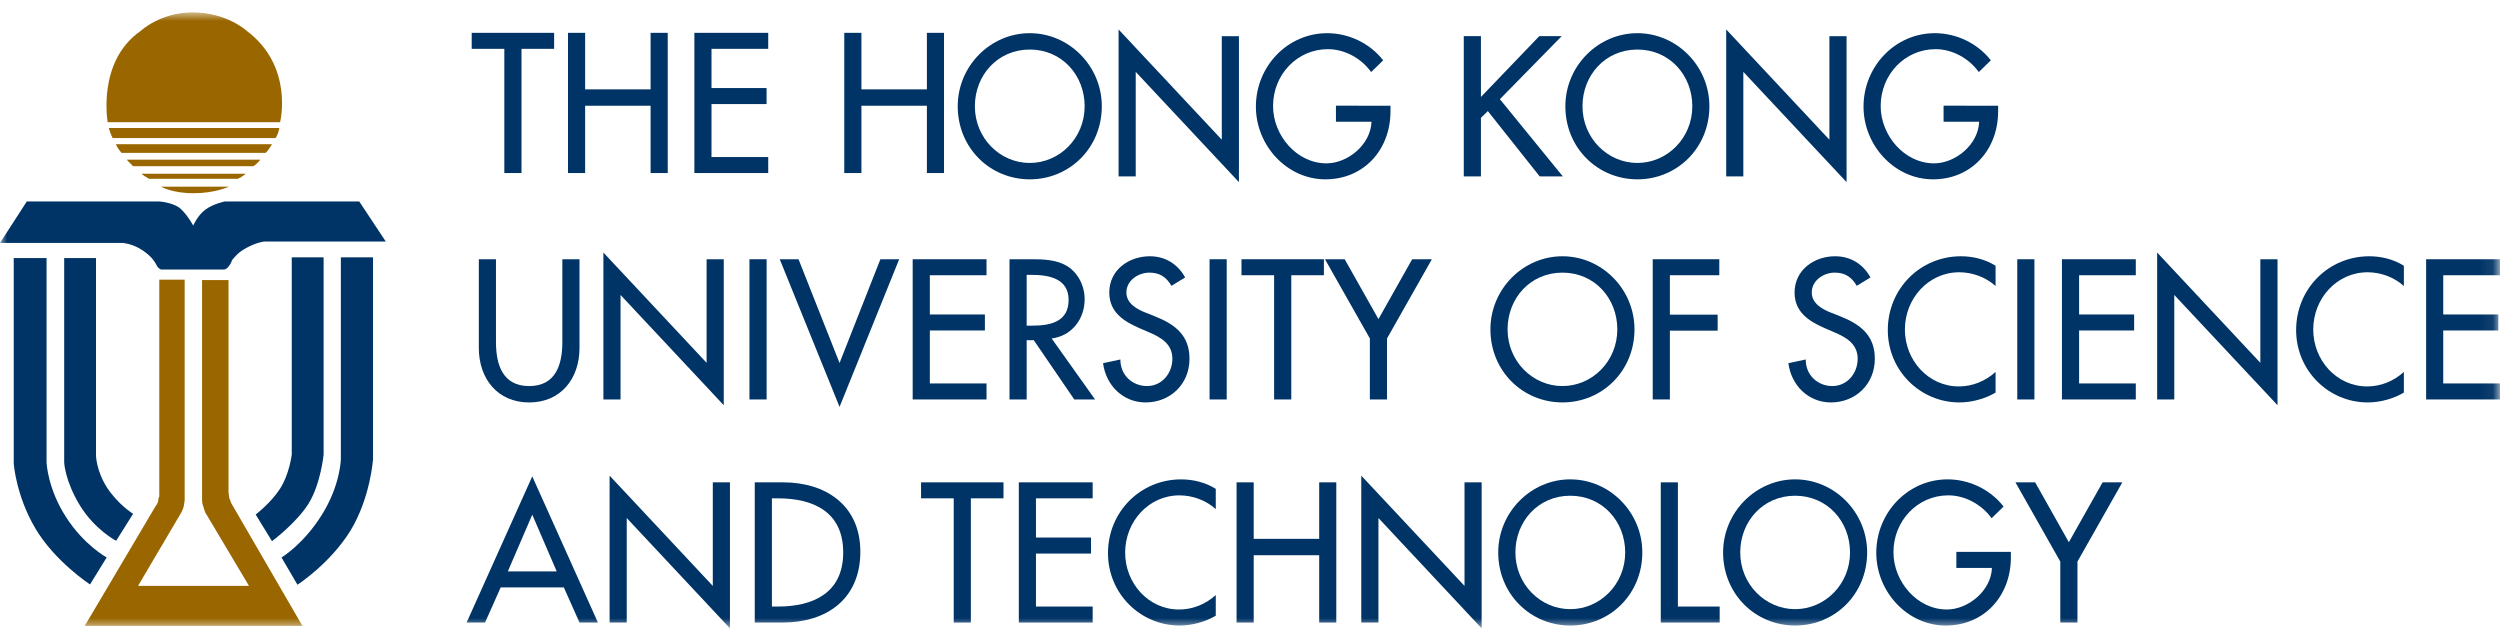 <svg width="180" height="46" viewBox="0 0 180 46" fill="none" xmlns="http://www.w3.org/2000/svg">
<path d="M37.547 12.459H36.312V3.516H33.962V2.364H39.897V3.516H37.547V12.459Z" fill="#003366"/>
<path d="M46.843 6.434V2.364H48.077V12.459H46.843V7.613H42.129V12.459H40.896V2.364H42.129V6.434H46.843Z" fill="#003366"/>
<path d="M49.995 2.364H55.312V3.516H51.228V6.34H55.194V7.493H51.228V11.307H55.312V12.459H49.995V2.364Z" fill="#003366"/>
<path d="M66.736 6.434V2.364H67.969V12.459H66.736V7.613H62.022V12.459H60.787V2.364H62.022V6.434H66.736Z" fill="#003366"/>
<mask id="mask0_514_3968" style="mask-type:luminance" maskUnits="userSpaceOnUse" x="0" y="0" width="180" height="46">
<path d="M0 45.239H180L179.875 0.761L0 0.891V45.239Z" fill="white"/>
</mask>
<g mask="url(#mask0_514_3968)">
<path d="M78.095 7.65C78.095 5.428 76.468 3.567 74.143 3.567C71.819 3.567 70.191 5.428 70.191 7.65C70.191 9.953 72.003 11.733 74.143 11.733C76.283 11.733 78.095 9.953 78.095 7.65ZM79.33 7.65C79.33 10.65 77.005 12.912 74.143 12.912C71.28 12.912 68.956 10.65 68.956 7.65C68.956 4.759 71.305 2.389 74.143 2.389C76.978 2.389 79.33 4.759 79.33 7.65Z" fill="#003366"/>
<path d="M80.537 2.121L87.969 10.06V2.604H89.203V13.114L81.772 5.175V12.699H80.538V2.121L80.537 2.121Z" fill="#003366"/>
<path d="M100.115 7.611V8.013C100.115 10.783 98.197 12.912 95.428 12.912C92.657 12.912 90.424 10.476 90.424 7.678C90.424 4.772 92.71 2.389 95.557 2.389C97.095 2.389 98.618 3.098 99.589 4.344L98.722 5.187C98.013 4.196 96.818 3.54 95.61 3.54C93.392 3.54 91.66 5.375 91.66 7.637C91.66 9.754 93.368 11.761 95.505 11.761C97.043 11.761 98.694 10.408 98.748 8.763H96.188V7.61L100.115 7.611Z" fill="#003366"/>
<path d="M110.827 2.603H112.442L107.991 7.142L112.522 12.699H110.855L107.125 7.999L106.627 8.481V12.699H105.391V2.603H106.627V6.981L110.827 2.603Z" fill="#003366"/>
<path d="M121.847 7.65C121.847 5.428 120.216 3.567 117.892 3.567C115.57 3.567 113.939 5.428 113.939 7.65C113.939 9.953 115.752 11.733 117.892 11.733C120.031 11.733 121.847 9.953 121.847 7.65ZM123.077 7.65C123.077 10.65 120.754 12.912 117.892 12.912C115.032 12.912 112.706 10.65 112.706 7.65C112.706 4.759 115.057 2.389 117.892 2.389C120.728 2.389 123.077 4.759 123.077 7.65Z" fill="#003366"/>
<path d="M124.287 2.121L131.717 10.06V2.604H132.953V13.114L125.52 5.175V12.699H124.287V2.121Z" fill="#003366"/>
<path d="M143.865 7.611V8.013C143.865 10.783 141.948 12.912 139.179 12.912C136.405 12.912 134.174 10.476 134.174 7.678C134.174 4.772 136.458 2.389 139.306 2.389C140.844 2.389 142.368 3.098 143.34 4.344L142.473 5.187C141.763 4.196 140.567 3.54 139.361 3.54C137.142 3.54 135.409 5.375 135.409 7.637C135.409 9.754 137.117 11.761 139.254 11.761C140.791 11.761 142.445 10.408 142.499 8.763H139.938V7.61L143.865 7.611Z" fill="#003366"/>
<path d="M35.71 18.666V24.622C35.71 26.27 36.196 27.797 38.1 27.797C40.004 27.797 40.489 26.27 40.489 24.622V18.666H41.724V25.051C41.724 27.273 40.371 28.976 38.1 28.976C35.829 28.976 34.476 27.273 34.476 25.051V18.666H35.71Z" fill="#003366"/>
<path d="M43.444 18.183L50.876 26.123V18.666H52.11V29.176L44.679 21.237V28.761H43.445V18.183L43.444 18.183Z" fill="#003366"/>
<path d="M55.196 28.761H53.961V18.666H55.196V28.761Z" fill="#003366"/>
<path d="M60.448 26.136L63.389 18.665H64.741L60.448 29.297L56.141 18.665H57.493L60.448 26.136Z" fill="#003366"/>
<path d="M65.713 18.666H71.03V19.818H66.948V22.642H70.912V23.794H66.948V27.608H71.03V28.761H65.713V18.666Z" fill="#003366"/>
<path d="M73.92 23.446H74.314C75.574 23.446 76.94 23.204 76.94 21.598C76.94 20.018 75.469 19.79 74.248 19.79H73.92V23.446H73.92ZM78.844 28.761H77.347L74.431 24.492H73.92V28.761H72.685V18.665H74.182C75.062 18.665 76.007 18.679 76.796 19.135C77.622 19.629 78.095 20.58 78.095 21.544C78.095 22.99 77.149 24.194 75.718 24.368L78.844 28.761Z" fill="#003366"/>
<path d="M84.344 20.58C83.978 19.951 83.505 19.629 82.756 19.629C81.968 19.629 81.101 20.179 81.101 21.062C81.101 21.852 81.864 22.267 82.481 22.509L83.189 22.79C84.595 23.351 85.644 24.141 85.644 25.831C85.644 27.663 84.254 28.975 82.481 28.975C80.878 28.975 79.631 27.77 79.421 26.149L80.668 25.882C80.655 26.994 81.521 27.796 82.586 27.796C83.65 27.796 84.411 26.886 84.411 25.83C84.411 24.743 83.558 24.277 82.704 23.913L82.02 23.619C80.892 23.124 79.868 22.467 79.868 21.061C79.868 19.428 81.286 18.451 82.783 18.451C83.886 18.451 84.792 18.999 85.33 19.977L84.344 20.58Z" fill="#003366"/>
<path d="M88.323 28.761H87.088V18.666H88.323V28.761Z" fill="#003366"/>
<path d="M92.972 28.761H91.736V19.817H89.387V18.666H95.321V19.817H92.972V28.761Z" fill="#003366"/>
<path d="M95.399 18.666H96.818L99.248 22.976L101.677 18.666H103.094L99.865 24.369V28.761H98.63V24.369L95.399 18.666Z" fill="#003366"/>
<path d="M116.447 23.712C116.447 21.49 114.822 19.629 112.496 19.629C110.17 19.629 108.545 21.49 108.545 23.712C108.545 26.016 110.355 27.796 112.496 27.796C114.638 27.796 116.447 26.016 116.447 23.712ZM117.683 23.712C117.683 26.713 115.36 28.974 112.496 28.974C109.633 28.974 107.31 26.713 107.31 23.712C107.31 20.821 109.66 18.451 112.496 18.451C115.335 18.451 117.683 20.821 117.683 23.712Z" fill="#003366"/>
<path d="M120.231 19.817V22.655H123.67V23.807H120.231V28.76H118.996V18.665H123.789V19.817H120.231Z" fill="#003366"/>
<path d="M133.686 20.58C133.322 19.951 132.848 19.629 132.1 19.629C131.312 19.629 130.446 20.179 130.446 21.062C130.446 21.852 131.207 22.267 131.825 22.509L132.533 22.79C133.938 23.351 134.988 24.141 134.988 25.831C134.988 27.663 133.597 28.975 131.825 28.975C130.22 28.975 128.975 27.77 128.764 26.149L130.013 25.882C129.999 26.994 130.866 27.796 131.927 27.796C132.994 27.796 133.752 26.886 133.752 25.83C133.752 24.743 132.902 24.277 132.045 23.913L131.364 23.619C130.235 23.124 129.21 22.467 129.21 21.061C129.21 19.428 130.63 18.451 132.128 18.451C133.23 18.451 134.135 18.999 134.673 19.977L133.686 20.58Z" fill="#003366"/>
<path d="M143.681 20.594C142.972 19.95 141.998 19.603 141.068 19.603C138.849 19.603 137.152 21.49 137.152 23.727C137.152 25.934 138.834 27.823 141.039 27.823C142.013 27.823 142.944 27.448 143.681 26.779V28.266C142.918 28.721 141.947 28.975 141.08 28.975C138.257 28.975 135.922 26.685 135.922 23.767C135.922 20.78 138.27 18.451 141.186 18.451C142.052 18.451 142.931 18.665 143.681 19.134V20.594Z" fill="#003366"/>
<path d="M146.478 28.761H145.244V18.666H146.478V28.761Z" fill="#003366"/>
<path d="M148.46 18.666H153.777V19.818H149.695V22.642H153.658V23.794H149.695V27.608H153.777V28.761H148.46V18.666Z" fill="#003366"/>
<path d="M155.315 18.183L162.745 26.123V18.666H163.981V29.176L156.548 21.237V28.761H155.315V18.183Z" fill="#003366"/>
<path d="M173.078 20.594C172.37 19.95 171.398 19.603 170.468 19.603C168.247 19.603 166.553 21.49 166.553 23.727C166.553 25.934 168.232 27.823 170.44 27.823C171.411 27.823 172.344 27.448 173.078 26.779V28.266C172.319 28.721 171.344 28.975 170.478 28.975C167.658 28.975 165.321 26.685 165.321 23.767C165.321 20.78 167.667 18.451 170.585 18.451C171.453 18.451 172.329 18.665 173.079 19.134V20.594H173.078Z" fill="#003366"/>
<path d="M174.681 18.666H180V19.818H175.913V22.642H179.881V23.794H175.913V27.608H180V28.761H174.681V18.666Z" fill="#003366"/>
<path d="M38.323 37.056L36.564 41.14H40.083L38.323 37.056ZM36.051 42.292L34.923 44.823H33.596L38.323 34.3L43.05 44.823H41.724L40.595 42.292H36.051Z" fill="#003366"/>
<path d="M43.89 34.246L51.322 42.185V34.73H52.556V45.239L45.125 37.299V44.823H43.891V34.246H43.89Z" fill="#003366"/>
<path d="M55.577 43.671H56.01C58.531 43.671 60.711 42.709 60.711 39.776C60.711 36.831 58.532 35.88 56.01 35.88H55.577V43.671ZM54.342 34.729H56.391C59.424 34.729 61.945 36.361 61.945 39.722C61.945 43.163 59.476 44.823 56.351 44.823H54.342V34.729H54.342Z" fill="#003366"/>
<path d="M69.901 44.823H68.668V35.88H66.317V34.729H72.252V35.88H69.901V44.823Z" fill="#003366"/>
<path d="M73.355 34.729H78.672V35.88H74.589V38.703H78.554V39.856H74.589V43.671H78.672V44.823H73.355V34.729Z" fill="#003366"/>
<path d="M87.535 36.656C86.826 36.013 85.855 35.666 84.923 35.666C82.703 35.666 81.01 37.553 81.01 39.791C81.01 41.997 82.69 43.885 84.896 43.885C85.867 43.885 86.801 43.511 87.535 42.843V44.33C86.774 44.784 85.802 45.038 84.935 45.038C82.113 45.038 79.775 42.747 79.775 39.828C79.775 36.842 82.125 34.515 85.04 34.515C85.907 34.515 86.787 34.73 87.535 35.197V36.656Z" fill="#003366"/>
<path d="M94.982 38.797V34.729H96.213V44.823H94.982V39.976H90.267V44.823H89.033V34.729H90.267V38.797H94.982Z" fill="#003366"/>
<path d="M98.012 34.246L105.445 42.185V34.73H106.678V45.239L99.248 37.299V44.823H98.012V34.246H98.012Z" fill="#003366"/>
<path d="M117.014 39.775C117.014 37.553 115.385 35.692 113.059 35.692C110.737 35.692 109.109 37.553 109.109 39.775C109.109 42.078 110.919 43.859 113.059 43.859C115.201 43.859 117.014 42.078 117.014 39.775ZM118.247 39.775C118.247 42.776 115.924 45.038 113.059 45.038C110.199 45.038 107.873 42.775 107.873 39.775C107.873 36.884 110.224 34.514 113.059 34.514C115.898 34.514 118.247 36.884 118.247 39.775Z" fill="#003366"/>
<path d="M120.808 43.671H123.816V44.823H119.575V34.729H120.808V43.671Z" fill="#003366"/>
<path d="M133.202 39.775C133.202 37.553 131.574 35.692 129.25 35.692C126.925 35.692 125.297 37.553 125.297 39.775C125.297 42.078 127.11 43.859 129.25 43.859C131.389 43.859 133.202 42.078 133.202 39.775ZM134.435 39.775C134.435 42.776 132.112 45.038 129.25 45.038C126.39 45.038 124.064 42.775 124.064 39.775C124.064 36.884 126.415 34.514 129.25 34.514C132.087 34.514 134.435 36.884 134.435 39.775Z" fill="#003366"/>
<path d="M144.783 39.736V40.136C144.783 42.907 142.865 45.038 140.097 45.038C137.327 45.038 135.092 42.601 135.092 39.801C135.092 36.897 137.378 34.514 140.227 34.514C141.763 34.514 143.285 35.224 144.259 36.471L143.393 37.313C142.684 36.322 141.485 35.665 140.28 35.665C138.06 35.665 136.328 37.501 136.328 39.761C136.328 41.877 138.035 43.884 140.173 43.884C141.711 43.884 143.365 42.533 143.418 40.889H140.858V39.736H144.783V39.736Z" fill="#003366"/>
<path d="M145.111 34.729H146.531L148.957 39.038L151.387 34.729H152.808L149.577 40.432V44.823H148.341V40.432L145.111 34.729Z" fill="#003366"/>
<path d="M19.836 9.941C20.041 9.68 20.113 9.215 20.113 9.215H7.832C7.832 9.215 7.984 9.733 8.112 9.941H19.836Z" fill="#996600"/>
<path d="M19.123 11.006C19.352 10.799 19.582 10.381 19.582 10.381H8.34C8.34 10.381 8.465 10.694 8.748 11.006H19.123Z" fill="#996600"/>
<path d="M18.236 11.965C18.516 11.813 18.741 11.498 18.741 11.498H9.127C9.127 11.498 9.357 11.757 9.583 11.965H18.236Z" fill="#996600"/>
<path d="M17.116 12.875C17.39 12.768 17.701 12.509 17.701 12.509H10.199C10.199 12.509 10.199 12.566 10.732 12.875H17.116Z" fill="#996600"/>
<path d="M11.593 13.442C11.593 13.442 12.383 13.912 13.934 13.912C15.488 13.912 16.477 13.442 16.477 13.442H11.593Z" fill="#996600"/>
<path d="M11.468 14.507C11.468 14.507 12.409 14.559 12.968 14.998C13.501 15.469 13.911 16.242 13.911 16.242C13.911 16.242 14.239 15.494 14.775 15.105C15.312 14.687 16.175 14.507 16.175 14.507H25.867L27.775 17.388H19.072C19.072 17.388 18.462 17.414 17.547 17.96C17.063 18.24 16.706 18.736 16.706 18.736C16.706 18.736 16.634 18.969 16.527 19.098C16.427 19.228 16.35 19.333 16.225 19.382C16.096 19.437 16.122 19.406 16.122 19.406H11.594C11.594 19.406 11.412 19.333 11.316 19.172C11.214 19.019 11.289 19.071 11.189 18.946C11.112 18.815 10.932 18.475 10.245 18.01C9.535 17.539 8.845 17.492 8.845 17.492H-0L1.928 14.507H11.468Z" fill="#003366"/>
<path d="M4.622 18.579V33.307C4.622 33.307 4.674 34.608 5.742 36.371C6.811 38.133 8.362 38.938 8.362 38.938L9.583 36.993C9.583 36.993 8.516 36.345 7.701 35.1C6.913 33.856 6.913 32.789 6.913 32.789V18.579L4.622 18.579Z" fill="#003366"/>
<path d="M21.006 18.527V32.736C21.006 32.736 20.829 34.165 20.167 35.179C19.506 36.214 18.408 37.045 18.408 37.045L19.583 38.964C19.583 38.964 21.362 37.641 22.228 36.24C23.09 34.839 23.3 32.737 23.3 32.737V18.527H21.006V18.527Z" fill="#003366"/>
<path d="M0.989 18.579V33.365C0.989 33.365 1.138 35.649 2.538 38.033C3.94 40.417 6.481 42.081 6.481 42.081L7.679 40.136C7.679 40.136 6.05 39.252 4.753 37.229C3.425 35.179 3.353 33.307 3.353 33.307V18.579H0.989V18.579Z" fill="#003366"/>
<path d="M11.468 20.135V35.749C11.468 35.749 11.412 35.802 11.394 36.031C11.365 36.267 11.214 36.423 11.214 36.423L6.102 45.061H21.772L16.657 36.24L16.506 35.849L16.454 35.435V20.163H14.548V36.01C14.548 36.01 14.548 36.24 14.624 36.423C14.67 36.606 14.775 36.889 14.775 36.889L17.926 42.181H9.94L13.045 36.915C13.045 36.915 13.147 36.737 13.224 36.476C13.275 36.24 13.296 36.01 13.296 36.01V20.135H11.468Z" fill="#996600"/>
<path d="M24.541 18.527V33.051C24.541 33.051 24.521 34.918 23.17 37.072C21.823 39.226 20.269 40.136 20.269 40.136L21.416 42.101C21.416 42.101 23.752 40.596 25.231 38.211C26.679 35.827 26.858 33.051 26.858 33.051V18.527H24.541Z" fill="#003366"/>
<path d="M7.753 8.799C7.753 8.799 6.969 4.42 10.119 2.235C10.119 2.235 11.545 0.891 13.858 0.891C16.326 0.891 17.749 2.211 17.749 2.211C21.183 4.775 20.167 8.799 20.167 8.799H7.753Z" fill="#996600"/>
</g>
</svg>
